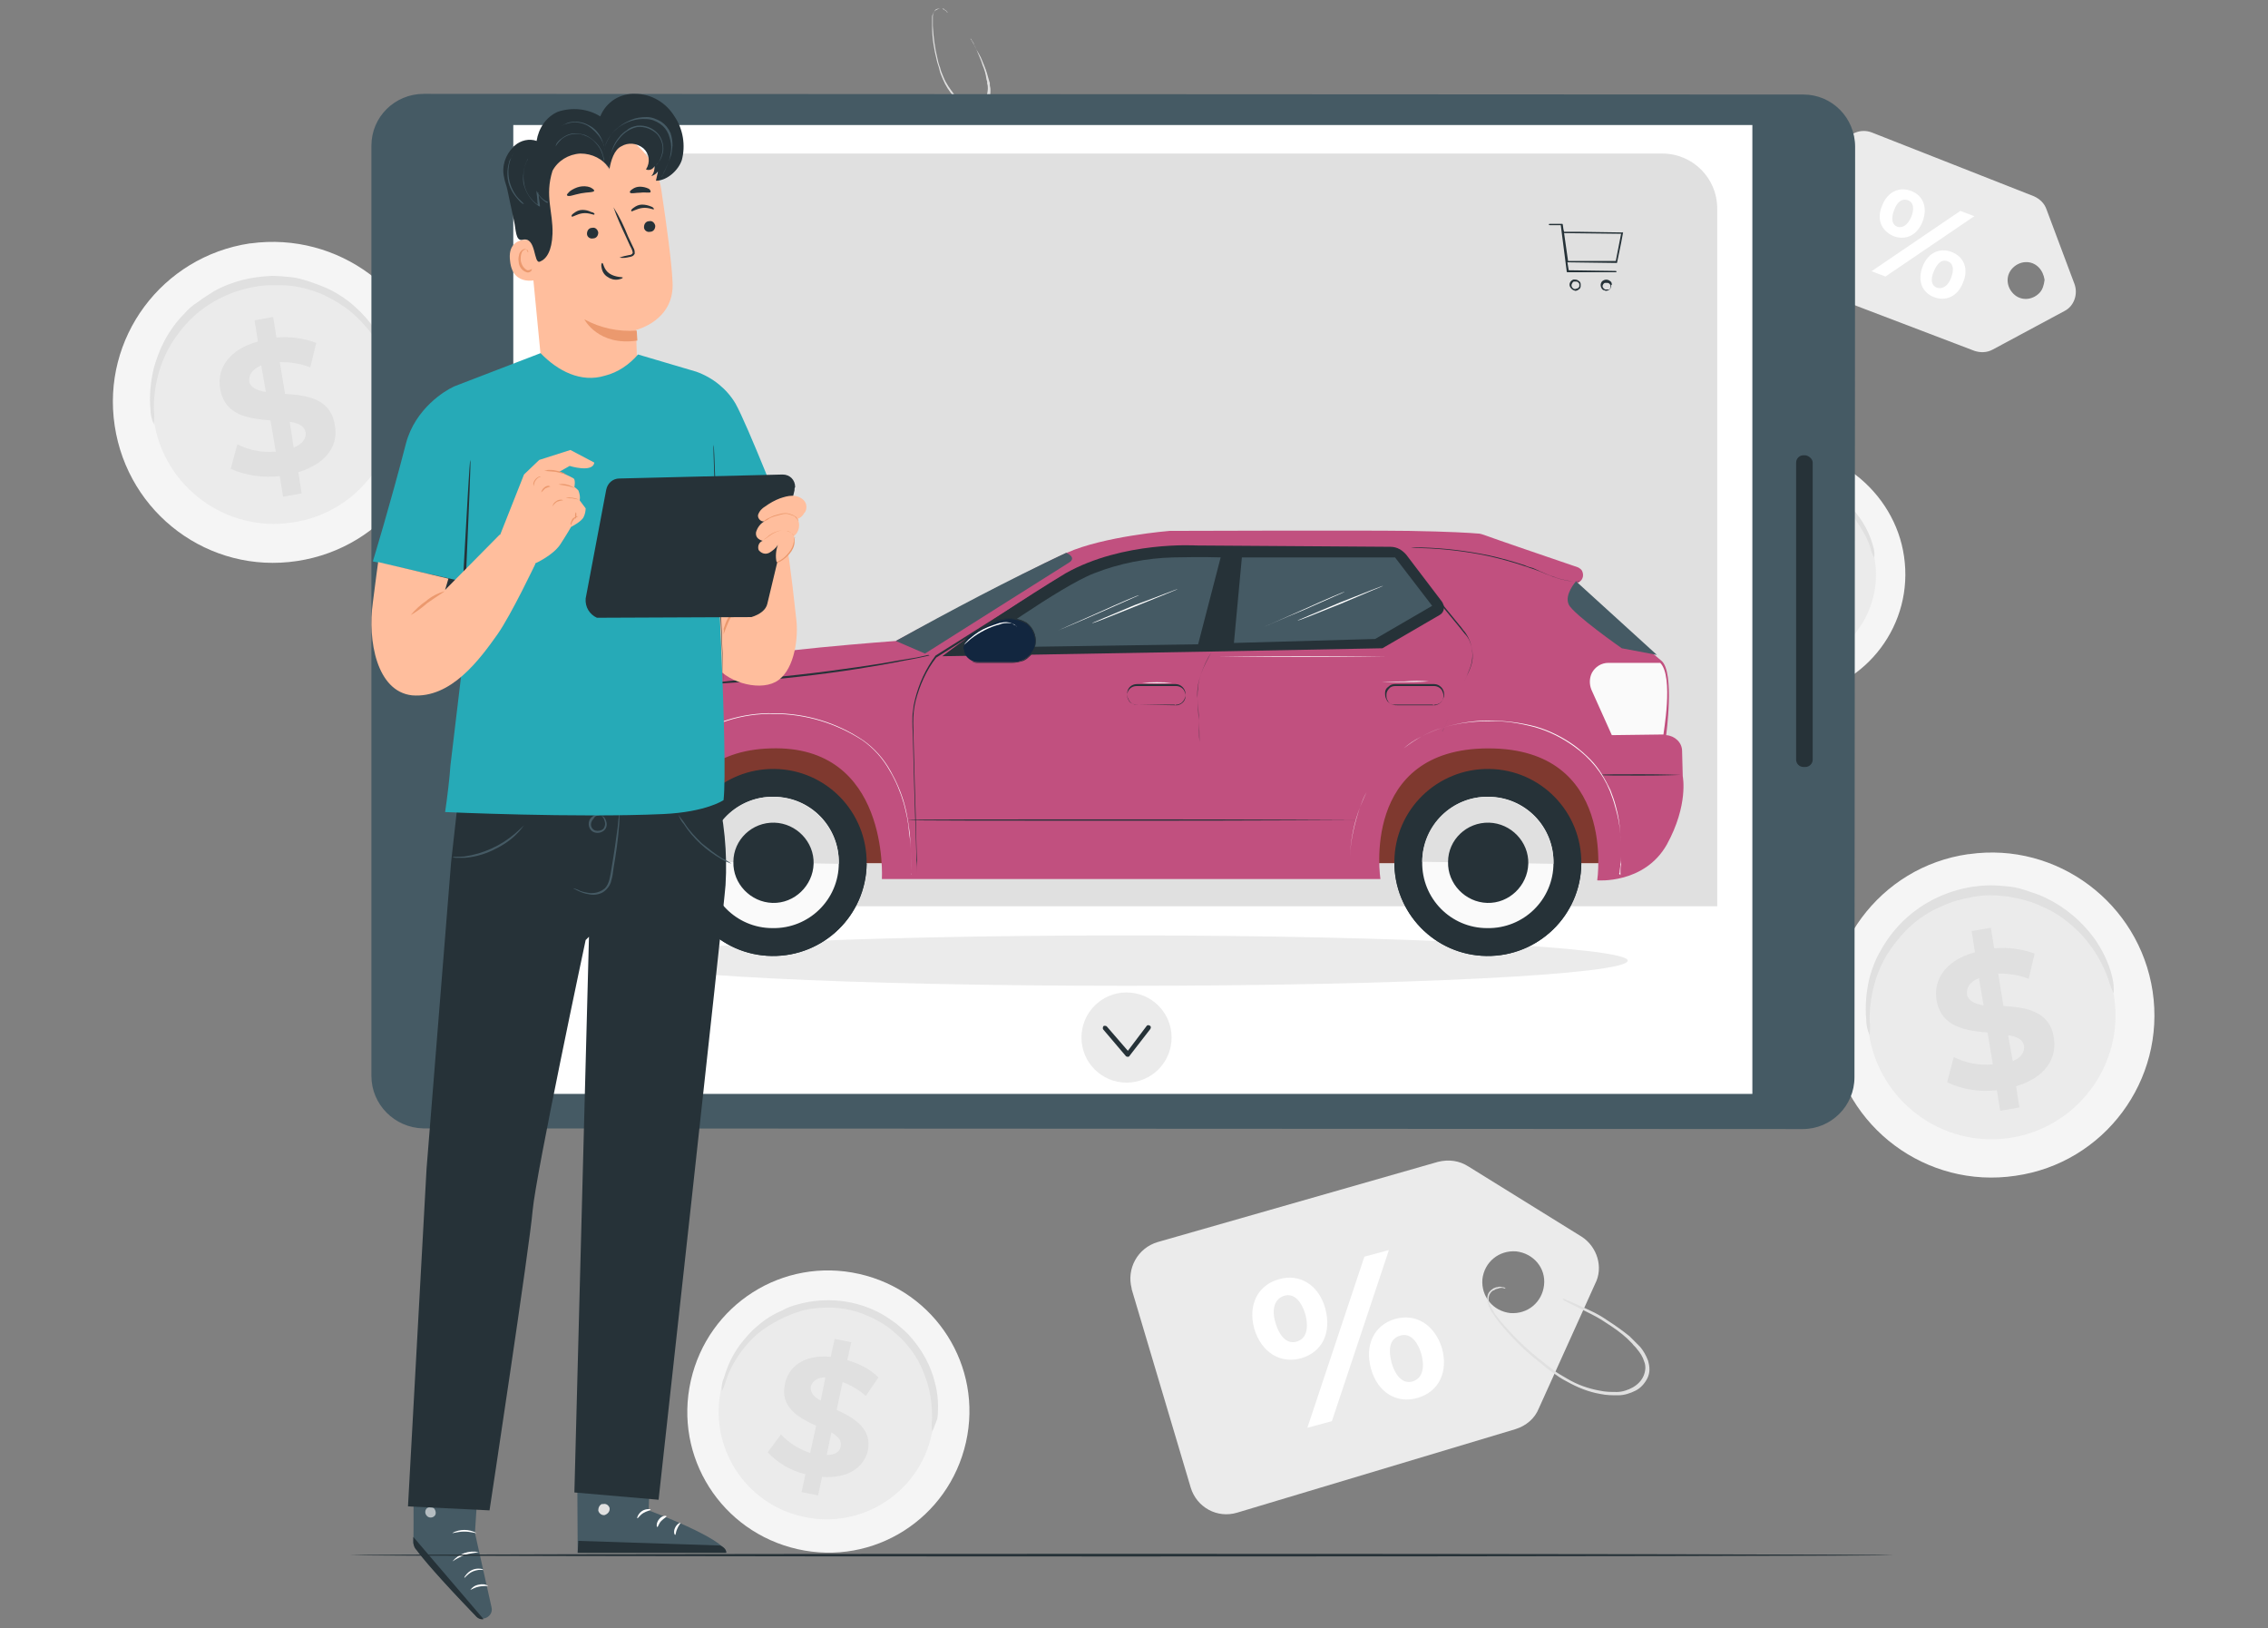 <?xml version="1.0" encoding="utf-8"?>
<!-- Generator: Adobe Illustrator 25.3.1, SVG Export Plug-In . SVG Version: 6.00 Build 0)  -->
<svg version="1.1" id="Layer_1" xmlns="http://www.w3.org/2000/svg" xmlns:xlink="http://www.w3.org/1999/xlink" x="0px" y="0px"
	 viewBox="0 0 342.1 245.5" style="enable-background:new 0 0 342.1 245.5;" xml:space="preserve">
<rect x="0" y="0" width="342.1" height="245.5" fill="#808080" stroke="none"/>
<style type="text/css">
	.st0{fill:#F5F5F5;}
	.st1{fill:#EBEBEB;}
	.st2{fill:#E0E0E0;}
	.st3{fill:#FFFFFF;}
	.st4{fill:#455A64;}
	.st5{fill:#263238;}
	.st6{fill:#FF725E;}
	.st7{opacity:0.5;}
	.st8{fill:#FAFAFA;}
	.st9{fill:#C1507F;}
	.st10{opacity:0.4;}
	.st11{fill:#12263F;}
	.st12{opacity:0.6;}
	.st13{fill:#FFBE9D;}
	.st14{fill:#EB996E;}
	.st15{fill:#26AAB7;}
</style>
<g id="Price-pana" transform="translate(3.254 -51.775)">
	<g id="freepik--background-complete--inject-2" transform="translate(-3.254 51.775)">
		<path id="Trazado_118898" class="st0" d="M65.2,57.1c2,13.2-7.1,25.5-20.4,27.5c-13.2,2-25.5-7.1-27.5-20.4
			c-2-13.2,7.1-25.5,20.4-27.5c0,0,0.1,0,0.1,0C51,34.9,63.3,44,65.2,57.1z"/>
		<path id="Trazado_118899" class="st1" d="M59.6,58C61,68,54.1,77.4,44,78.8C34,80.3,24.6,73.3,23.2,63.3
			c-1.5-10.1,5.5-19.4,15.5-20.9c4.8-0.7,9.7,0.5,13.6,3.4C56.3,48.8,58.9,53.1,59.6,58z"/>
		<path id="Trazado_118900" class="st2" d="M59.5,57.4c-0.3-0.7-0.6-1.4-0.8-2.1C58,53.4,57,51.6,55.8,50c-0.9-1.1-1.8-2.1-2.9-3
			c-1.2-1-2.6-1.8-4-2.5c-1.6-0.7-3.3-1.2-5-1.4C42.9,43,42,43,41.1,43c-1.9,0-3.8,0.4-5.6,1c-1.7,0.6-3.3,1.4-4.8,2.5
			c-0.7,0.5-1.4,1.1-2,1.7c-1.1,1.1-2.1,2.4-2.9,3.7c-0.7,1.2-1.3,2.5-1.7,3.8c-0.6,1.9-0.9,3.9-0.9,6c0.1,0.8,0.1,1.5,0,2.3
			c-0.3-0.7-0.5-1.5-0.5-2.2c-0.2-2.1,0-4.2,0.5-6.3c0.4-1.4,0.9-2.8,1.6-4.1c0.8-1.5,1.8-2.9,3-4.1c0.6-0.7,1.3-1.3,2.1-1.8
			c0.8-0.6,1.6-1.1,2.4-1.6c0.9-0.5,1.8-0.9,2.7-1.2c1.9-0.7,4-1,6-1.1c1,0,2,0.1,3,0.2c0.9,0.1,1.9,0.4,2.8,0.7
			c0.9,0.3,1.7,0.6,2.6,1c1.5,0.7,3,1.7,4.2,2.8c1.1,1,2.1,2.1,2.9,3.3c1.2,1.7,2.1,3.7,2.6,5.7C59.4,55.9,59.5,56.7,59.5,57.4z"/>
		<path id="Trazado_118901" class="st2" d="M45,71.2l0.5,3.2l-2.8,0.5l-0.5-3.1c-2.5,0.3-5.1-0.1-7.4-1.1l1-3.7
			c1.8,0.9,3.8,1.3,5.8,1.1l-0.8-4.7c-3.3-0.3-6.9-0.7-7.6-4.8c-0.5-3,1.3-5.9,5.7-7.1l-0.5-3.2l2.8-0.5l0.5,3.1
			c2-0.2,4.1,0.1,6,0.8l-0.9,3.7c-1.5-0.6-3-0.8-4.6-0.8l0.8,4.8c3.3,0.2,6.9,0.7,7.5,4.7C51.1,67.1,49.3,69.9,45,71.2z M40.1,59.1
			l-0.7-4c-1.4,0.6-1.9,1.5-1.8,2.4S38.8,58.9,40.1,59.1L40.1,59.1z M46.1,65.2c-0.2-1-1.1-1.4-2.4-1.6l0.6,3.9
			C45.7,66.9,46.2,66.1,46.1,65.2L46.1,65.2z"/>
		<path id="Trazado_118902" class="st0" d="M324.7,149.5c2,13.4-7.3,25.9-20.7,27.8c-13.4,2-25.9-7.3-27.8-20.7s7.3-25.9,20.7-27.8
			c0,0,0,0,0.1,0C310.3,126.9,322.7,136.2,324.7,149.5z"/>
		<path id="Trazado_118903" class="st1" d="M318.9,150.4c1.5,10.2-5.6,19.7-15.8,21.2c-10.2,1.5-19.7-5.6-21.2-15.8
			c-1.5-10.2,5.6-19.7,15.8-21.2c0,0,0,0,0,0C307.9,133.1,317.4,140.2,318.9,150.4z"/>
		<path id="Trazado_118904" class="st2" d="M318.8,149.8c-0.3-0.7-0.6-1.4-0.8-2.2c-1.2-3.3-3.2-6.2-5.9-8.4c-1.2-1-2.6-1.9-4.1-2.5
			c-0.8-0.4-1.6-0.7-2.4-0.9c-0.9-0.3-1.7-0.4-2.6-0.6c-0.9-0.1-1.9-0.2-2.8-0.2c-1,0-1.9,0.1-2.9,0.3c-0.9,0.2-1.9,0.4-2.8,0.7
			c-0.9,0.3-1.7,0.7-2.6,1.1c-0.8,0.4-1.6,0.9-2.3,1.4c-0.7,0.5-1.4,1.1-2,1.7c-1.1,1.1-2.1,2.4-3,3.8c-0.7,1.2-1.3,2.5-1.7,3.8
			c-0.6,2-0.9,4-0.9,6c0.1,0.8,0.1,1.5,0,2.3c-0.3-0.7-0.5-1.5-0.5-2.3c-0.2-2.1,0-4.3,0.5-6.4c0.4-1.4,0.9-2.8,1.7-4.1
			c3.3-6,9.6-9.7,16.5-9.8c1,0,2,0.1,3,0.2c1,0.1,1.9,0.4,2.8,0.7c0.9,0.3,1.8,0.6,2.6,1c2.9,1.4,5.4,3.5,7.3,6.1
			c1.2,1.7,2.2,3.7,2.7,5.8C318.8,148.2,318.9,149,318.8,149.8z"/>
		<path id="Trazado_118905" class="st2" d="M304.1,163.8l0.5,3.2l-2.9,0.5l-0.5-3.1c-2.6,0.3-5.2-0.1-7.5-1.2l1-3.8
			c1.8,0.9,3.9,1.3,5.9,1.1l-0.8-4.8c-3.3-0.3-7-0.8-7.7-4.9c-0.5-3,1.3-6,5.8-7.2l-0.5-3.2l2.9-0.5l0.5,3.1
			c2.1-0.2,4.2,0.1,6.1,0.8l-0.9,3.8c-1.5-0.6-3.1-0.8-4.6-0.8l0.8,4.9c3.3,0.2,7,0.7,7.6,4.8C310.3,159.6,308.5,162.5,304.1,163.8z
			 M299.2,151.6l-0.7-4.1c-1.5,0.6-1.9,1.5-1.8,2.5C296.9,150.9,297.9,151.4,299.2,151.6L299.2,151.6z M305.3,157.7
			c-0.2-1-1.1-1.4-2.4-1.6l0.7,3.9C304.9,159.5,305.4,158.6,305.3,157.7L305.3,157.7z"/>
		<path id="Trazado_118906" class="st0" d="M287.2,83.9c1.5,10.2-5.6,19.6-15.8,21.1c-10.2,1.5-19.6-5.6-21.1-15.8
			c-1.5-10.2,5.6-19.6,15.8-21.1c4.9-0.7,9.9,0.6,13.8,3.5C283.8,74.6,286.5,79,287.2,83.9z"/>
		<path id="Trazado_118907" class="st1" d="M282.8,84.5c1.2,7.8-4.2,15-12,16.2c-7.8,1.2-15-4.2-16.2-12c-1.2-7.8,4.2-15,12-16.2
			c0,0,0,0,0,0C274.4,71.4,281.6,76.8,282.8,84.5z"/>
		<path id="Trazado_118908" class="st2" d="M282.7,84.1c-0.3-0.5-0.5-1.1-0.6-1.6c-0.5-1.5-1.3-2.8-2.2-4.1
			c-0.7-0.8-1.4-1.6-2.2-2.3c-0.9-0.8-2-1.4-3.1-1.9c-1.9-0.8-3.9-1.2-6-1.2c-0.7,0-1.5,0.1-2.2,0.2c-0.7,0.1-1.4,0.3-2.1,0.6
			c-2,0.7-3.7,1.8-5.2,3.2c-0.9,0.9-1.6,1.8-2.3,2.9c-0.5,0.9-1,1.9-1.3,2.9c-0.5,1.5-0.7,3-0.7,4.6c0.1,0.6,0.1,1.2,0,1.7
			c-0.3-0.5-0.4-1.1-0.4-1.7c-0.2-1.6,0-3.3,0.4-4.8c0.3-1.1,0.7-2.2,1.3-3.1c0.6-1.1,1.4-2.2,2.3-3.1c0.5-0.5,1-1,1.6-1.4
			c0.6-0.5,1.2-0.9,1.9-1.2c0.7-0.4,1.4-0.7,2.1-0.9c0.7-0.3,1.5-0.5,2.3-0.6c0.8-0.1,1.6-0.2,2.4-0.2c2.2,0,4.4,0.5,6.4,1.4
			c2.2,1,4.1,2.7,5.5,4.7c0.9,1.3,1.6,2.8,2,4.4C282.7,82.9,282.8,83.5,282.7,84.1z"/>
		<path id="Trazado_118909" class="st2" d="M271.5,94.7l0.4,2.4l-2.2,0.3l-0.4-2.4c-2,0.2-3.9-0.1-5.7-0.9l0.8-2.9
			c1.4,0.7,2.9,1,4.5,0.9l-0.6-3.6c-2.5-0.2-5.4-0.6-5.9-3.7c-0.4-2.3,1-4.6,4.4-5.5l-0.4-2.4l2.2-0.3L269,79
			c1.6-0.1,3.2,0.1,4.6,0.7l-0.7,2.9c-1.1-0.4-2.3-0.6-3.5-0.6l0.6,3.7c2.5,0.2,5.3,0.6,5.8,3.6C276.2,91.5,274.9,93.8,271.5,94.7z
			 M267.8,85.4l-0.5-3.1c-1.1,0.4-1.5,1.1-1.4,1.9C266,84.9,266.8,85.3,267.8,85.4L267.8,85.4z M272.4,90.1
			c-0.1-0.8-0.8-1.1-1.8-1.3l0.5,3C272.1,91.4,272.5,90.8,272.4,90.1L272.4,90.1z"/>
		<path id="Trazado_118910" class="st0" d="M145.7,217.5c-2.6,11.5-13.9,18.7-25.4,16.1c-11.5-2.6-18.7-13.9-16.1-25.4
			c2.6-11.5,13.9-18.7,25.4-16.1c0,0,0,0,0,0C141.1,194.7,148.3,206,145.7,217.5L145.7,217.5z"/>
		<path id="Trazado_118911" class="st1" d="M140.5,216.4c-1.9,8.7-10.6,14.3-19.4,12.3c-8.7-1.9-14.3-10.6-12.3-19.4
			c1.9-8.7,10.6-14.3,19.4-12.3c0,0,0,0,0,0C137,199,142.5,207.7,140.5,216.4z"/>
		<path id="Trazado_118912" class="st2" d="M140.6,215.9c-0.1-0.7-0.1-1.3,0-2c0-1.8-0.2-3.6-0.7-5.3c-0.4-1.2-0.8-2.3-1.4-3.4
			c-0.7-1.2-1.5-2.3-2.5-3.3c-0.5-0.5-1.1-1-1.7-1.5c-0.6-0.5-1.3-0.9-2-1.3c-0.7-0.4-1.5-0.7-2.2-1c-2.3-0.9-4.9-1.1-7.3-0.8
			c-0.8,0.1-1.5,0.2-2.3,0.5c-0.7,0.2-1.4,0.5-2.1,0.8c-1.3,0.6-2.5,1.3-3.6,2.1c-1,0.8-1.8,1.6-2.6,2.6c-1.1,1.4-2,2.9-2.6,4.6
			c-0.2,0.6-0.4,1.3-0.7,1.9c-0.1-0.7,0-1.4,0.3-2c0.5-1.8,1.3-3.5,2.4-5c0.8-1,1.6-2,2.6-2.8c1.1-1,2.4-1.8,3.8-2.4
			c0.7-0.4,1.5-0.7,2.3-0.9c4.3-1.2,8.9-0.7,12.8,1.5c0.7,0.4,1.4,0.9,2.1,1.4c0.6,0.5,1.2,1,1.8,1.6c1,1.1,1.9,2.3,2.6,3.6
			c0.6,1.1,1.1,2.4,1.4,3.6c0.5,1.8,0.6,3.7,0.4,5.5C141.1,214.6,140.9,215.3,140.6,215.9z"/>
		<path id="Trazado_118913" class="st2" d="M124,222.7l-0.6,2.8l-2.5-0.5l0.6-2.7c-2.2-0.5-4.2-1.7-5.7-3.3l2-2.7
			c1.2,1.3,2.7,2.2,4.4,2.8l0.9-4.1c-2.6-1.2-5.5-2.8-4.7-6.3c0.5-2.6,2.9-4.5,6.9-4.1l0.6-2.7l2.5,0.5l-0.6,2.7
			c1.7,0.5,3.4,1.3,4.7,2.6l-1.9,2.8c-1-0.9-2.2-1.6-3.5-2.1l-0.9,4.2c2.6,1.2,5.4,2.8,4.7,6.2C130.3,221.2,128,223,124,222.7z
			 M123.8,211.2l0.7-3.5c-1.4,0-2,0.7-2.2,1.4C122.2,210,122.8,210.7,123.8,211.2L123.8,211.2z M126.8,218.1
			c0.2-0.9-0.4-1.5-1.4-2.1l-0.7,3.4C126,219.4,126.7,218.9,126.8,218.1L126.8,218.1z"/>
		<path id="Trazado_118914" class="st1" d="M238.6,186.5l-17.1-10.6c-1.4-0.9-3-1.1-4.6-0.7l-42.3,12.1c-3,0.9-4.7,4-3.9,7
			c0,0,0,0,0,0.1l8.9,29.9c0.9,3,4,4.7,7,3.8c0,0,0,0,0,0l42-12.6c1.6-0.5,2.9-1.6,3.5-3.1l8.5-18.8
			C241.9,191.1,240.9,188,238.6,186.5L238.6,186.5z M232.9,193.8c-0.3,2.6-2.5,4.4-5.1,4.2c-2.6-0.3-4.4-2.5-4.2-5.1
			c0.3-2.6,2.5-4.4,5.1-4.2C231.3,189,233.2,191.2,232.9,193.8C232.9,193.8,232.9,193.8,232.9,193.8z"/>
		<path id="Trazado_118915" class="st3" d="M189.2,200.4c-1-3.6,0.5-6.6,3.7-7.5c3.1-0.9,6,0.8,7,4.4c1,3.7-0.5,6.6-3.6,7.5
			S190.3,204,189.2,200.4z M196.9,198.2c-0.7-2.3-1.9-3.2-3.2-2.8s-2,1.8-1.3,4.1c0.7,2.3,1.9,3.2,3.2,2.8
			C196.9,201.9,197.5,200.6,196.9,198.2z M205.8,189.5l3.7-1l-8.6,25.8l-3.7,1L205.8,189.5z M206.8,206.4c-1-3.6,0.5-6.6,3.6-7.5
			c3.1-0.9,6,0.8,7.1,4.4c1,3.6-0.5,6.6-3.7,7.5C210.7,211.7,207.8,210,206.8,206.4L206.8,206.4z M214.4,204.2
			c-0.7-2.3-1.9-3.2-3.2-2.8c-1.4,0.4-1.9,1.7-1.3,4.1c0.7,2.3,1.9,3.2,3.2,2.8C214.4,207.9,215,206.5,214.4,204.2L214.4,204.2z"/>
		<path id="Trazado_118916" class="st2" d="M235.7,195.8c0.2,0,0.3,0.1,0.5,0.2c0.3,0.1,0.8,0.3,1.4,0.6c0.6,0.3,1.4,0.6,2.2,1
			c0.9,0.4,1.8,0.9,2.8,1.6c1.1,0.7,2.2,1.5,3.2,2.3l0.4,0.4l0.4,0.4c0.3,0.3,0.5,0.5,0.8,0.8c0.5,0.6,0.9,1.3,1.2,2.1
			c0.1,0.4,0.2,0.8,0.2,1.3c0,0.4-0.1,0.9-0.3,1.3c-0.4,0.8-1,1.5-1.8,1.9c-0.8,0.4-1.7,0.7-2.6,0.7c-0.9,0-1.8,0-2.7-0.2
			c-1.8-0.3-3.5-1-5.1-1.9c-0.8-0.4-1.5-0.9-2.2-1.4c-0.7-0.5-1.3-1-1.9-1.5c-2.2-1.7-4.2-3.7-6-5.9c-0.4-0.5-0.7-0.9-1-1.4
			c-0.2-0.2-0.3-0.4-0.4-0.7c-0.1-0.2-0.3-0.4-0.3-0.7c-0.2-0.4-0.2-0.9-0.1-1.4c0.1-0.4,0.4-0.7,0.7-0.9c0.1-0.1,0.3-0.2,0.4-0.2
			c0.1-0.1,0.3-0.1,0.4-0.1c0.2-0.1,0.4-0.1,0.7,0c0.1,0,0.3,0,0.4,0.1l0.1,0.1h-0.1c-0.1,0-0.3-0.1-0.4-0.1c-0.2,0-0.4,0-0.6,0.1
			c-0.1,0-0.3,0.1-0.4,0.1c-0.1,0.1-0.3,0.2-0.4,0.2c-0.3,0.2-0.5,0.5-0.6,0.8c-0.1,0.4-0.1,0.8,0.1,1.2c0.1,0.2,0.2,0.4,0.3,0.7
			c0.1,0.2,0.3,0.4,0.4,0.7c0.3,0.4,0.7,0.9,1,1.3c1.8,2.1,3.8,4.1,6,5.8c0.6,0.5,1.3,1,1.9,1.5c0.7,0.5,1.4,0.9,2.1,1.3
			c1.5,0.9,3.2,1.5,4.9,1.8c0.9,0.2,1.7,0.2,2.6,0.2c0.8,0,1.7-0.3,2.4-0.7c0.7-0.4,1.3-1,1.6-1.7c0.3-0.7,0.4-1.5,0.1-2.2
			c-0.2-0.7-0.6-1.3-1.1-1.9c-0.2-0.3-0.5-0.5-0.7-0.8l-0.4-0.4l-0.4-0.4c-1-0.9-2-1.6-3.1-2.3c-1-0.7-2-1.2-2.8-1.6
			s-1.6-0.8-2.2-1.1l-1.4-0.7C235.9,196.1,235.8,196,235.7,195.8z"/>
		<path id="Trazado_118917" class="st1" d="M312.9,42.8l-4.2-11.2c-0.3-0.9-1-1.6-1.9-2l-24.4-9.6c-1.7-0.7-3.7,0.1-4.4,1.9
			c0,0,0,0,0,0.1l-6.6,17.3c-0.7,1.7,0.2,3.7,2,4.3c0,0,0,0,0,0l24.4,9.3c0.9,0.3,1.9,0.3,2.8-0.2l10.8-5.8
			C312.8,46.2,313.5,44.4,312.9,42.8L312.9,42.8z M307.6,44.2c-1.1,1.1-2.8,1.2-3.9,0.1c-1.1-1.1-1.2-2.8-0.1-3.9s2.8-1.2,3.9-0.1
			c0.5,0.5,0.8,1.2,0.9,1.9C308.3,43,308.1,43.7,307.6,44.2z"/>
		<path id="Trazado_118918" class="st3" d="M283.9,31c0.8-2.1,2.6-2.9,4.4-2.2s2.5,2.5,1.7,4.6c-0.8,2.1-2.6,2.9-4.4,2.2
			C283.8,34.8,283,33.1,283.9,31z M288.3,32.7c0.5-1.3,0.3-2.2-0.5-2.5c-0.8-0.3-1.6,0.1-2.1,1.5c-0.5,1.3-0.3,2.2,0.5,2.5
			C287,34.4,287.7,34,288.3,32.7L288.3,32.7z M295.7,31.8l2.1,0.8l-13.4,9.1l-2.1-0.8L295.7,31.8z M290,40.2
			c0.8-2.1,2.6-2.9,4.4-2.2s2.6,2.5,1.7,4.6c-0.8,2.1-2.6,2.9-4.4,2.2S289.2,42.3,290,40.2L290,40.2z M294.3,41.9
			c0.5-1.3,0.3-2.2-0.5-2.5c-0.8-0.3-1.5,0.1-2.1,1.5s-0.3,2.2,0.5,2.5C293,43.6,293.8,43.2,294.3,41.9L294.3,41.9z"/>
		<path id="Trazado_118919" class="st2" d="M146.4,5.8c0.1,0.1,0.1,0.2,0.2,0.3c0.1,0.2,0.3,0.4,0.4,0.8c0.2,0.4,0.4,0.8,0.7,1.3
			s0.5,1.1,0.8,1.8c0.3,0.7,0.5,1.5,0.7,2.2l0.1,0.3c0,0.1,0,0.2,0,0.3c0,0.2,0.1,0.4,0.1,0.7c0,0.5,0,1-0.2,1.4
			c-0.1,0.2-0.2,0.5-0.4,0.7c-0.2,0.2-0.4,0.4-0.6,0.5c-0.5,0.2-1,0.3-1.6,0.2c-0.5-0.1-1-0.3-1.5-0.6c-0.4-0.3-0.8-0.7-1.2-1.1
			c-0.7-0.8-1.3-1.7-1.7-2.7c-0.2-0.5-0.4-0.9-0.5-1.4c-0.1-0.5-0.3-0.9-0.4-1.4c-0.4-1.6-0.7-3.3-0.7-5c0-0.4,0-0.7,0-1
			c0-0.2,0-0.3,0-0.5c0-0.2,0-0.3,0.1-0.4c0.1-0.3,0.2-0.5,0.5-0.7c0.2-0.1,0.4-0.2,0.7-0.2c0.1,0,0.2,0,0.3,0c0.1,0,0.2,0,0.2,0.1
			c0.1,0.1,0.2,0.1,0.3,0.2c0.1,0.1,0.1,0.1,0.2,0.2c0,0,0,0.1,0,0.1s0,0-0.1-0.1c0-0.1-0.1-0.1-0.2-0.2c-0.1-0.1-0.2-0.1-0.3-0.2
			c-0.1,0-0.1-0.1-0.2-0.1c-0.1,0-0.2,0-0.3,0c-0.2,0-0.4,0-0.6,0.1c-0.2,0.1-0.3,0.4-0.4,0.6c0,0.1-0.1,0.3-0.1,0.4
			c0,0.2,0,0.3,0,0.5v1c0.1,1.7,0.3,3.3,0.7,4.9c0.1,0.5,0.2,0.9,0.4,1.4c0.1,0.5,0.3,0.9,0.5,1.4c0.4,1,1,1.8,1.6,2.6
			c0.4,0.4,0.8,0.7,1.2,1c0.4,0.3,0.9,0.5,1.4,0.6c0.5,0.1,0.9,0,1.4-0.2c0.4-0.2,0.7-0.6,0.9-1c0.1-0.4,0.2-0.9,0.2-1.3
			c0-0.2,0-0.4-0.1-0.7c0-0.1,0-0.2,0-0.3l-0.1-0.3c-0.1-0.8-0.3-1.5-0.6-2.2c-0.2-0.7-0.5-1.3-0.7-1.8c-0.2-0.5-0.4-1-0.6-1.3
			L146.5,6C146.4,6,146.4,5.9,146.4,5.8L146.4,5.8z"/>
	</g>
	<g id="freepik--Device--inject-2" transform="translate(41.169 66.428)">
		<path id="Trazado_118920" class="st4" d="M11.6,147.6L11.6,7.3c0-4.3,3.5-7.8,7.9-7.8l208.1,0.1c4.3,0,7.8,3.5,7.8,7.9l-0.1,140.3
			c0,4.3-3.5,7.8-7.8,7.8c0,0,0,0,0,0l-208.1-0.1C15.1,155.4,11.6,151.9,11.6,147.6z"/>
		<rect id="Rectángulo_29573" x="33" y="4.2" class="st3" width="186.9" height="146.1"/>
		<path id="Trazado_118921" class="st5" d="M22.9,83.4c-3.3,0-6-2.7-6-6c0-3.3,2.7-6,6-6c3.3,0,6,2.7,6,6c0,1.6-0.6,3.1-1.8,4.2
			C26,82.8,24.4,83.4,22.9,83.4z"/>
		<path id="Rectángulo_29574" class="st5" d="M229,55.1l0,44.8c0,0.6-0.5,1.1-1.1,1.1l-0.3,0c-0.6,0-1.1-0.5-1.1-1.1l0-44.8
			c0-0.6,0.5-1.1,1.1-1.1l0.3,0C228.5,54.1,229,54.6,229,55.1z"/>
		<path id="Trazado_118922" class="st2" d="M47,8.5h159.3c4.6,0,8.3,3.7,8.3,8.3c0,0,0,0,0,0v105.2H38.7V16.7
			C38.7,12.2,42.5,8.5,47,8.5z"/>
		<path id="Trazado_118923" class="st1" d="M201.1,130.2c0,2.1-33.9,3.8-75.6,3.8s-75.6-1.7-75.6-3.8c0-2.1,33.9-3.8,75.6-3.8
			S201.1,128.2,201.1,130.2z"/>
		<path id="Trazado_118924" class="st5" d="M200.4,20.4C200.4,20.3,200.3,20.3,200.4,20.4l-6.5-0.1h-2.4l-0.1-0.4l-0.1-0.7
			c0-0.1-0.1-0.1-0.1-0.1h-1.8c-0.1,0-0.2,0-0.2,0.1c0,0.1,0.1,0.1,0.2,0.1l1.6,0l0.9,7c0,0.1,0.1,0.1,0.1,0.1h7.2
			c0.2,0,0.2,0,0.2-0.1s-0.1-0.1-0.2-0.1l-7-0.1l-0.2-1.2l7.4,0.1l0,0c0.1,0,0.1,0,0.1-0.1l0.6-2.9L200.4,20.4
			C200.4,20.4,200.4,20.4,200.4,20.4L200.4,20.4z M191.5,20.5l8.6,0.1l-0.8,4.1h-7.2L191.5,20.5z"/>
		<path id="Trazado_118925" class="st5" d="M194,28.2c0-0.2-0.1-0.4-0.3-0.5c-0.2-0.2-0.5-0.2-0.8-0.2c-0.5,0.2-0.7,0.7-0.5,1.1
			c0.1,0.2,0.3,0.4,0.5,0.5c0.1,0,0.2,0.1,0.3,0.1c0.2,0,0.4-0.1,0.5-0.2c0.2-0.1,0.3-0.3,0.3-0.5c0-0.1,0-0.1,0-0.2
			C194,28.3,194,28.2,194,28.2z M193,28.9c-0.3-0.1-0.5-0.5-0.3-0.8c0.1-0.2,0.2-0.3,0.3-0.3c0.1,0,0.1,0,0.2,0c0.1,0,0.3,0,0.4,0.1
			c0.1,0.1,0.2,0.2,0.2,0.3v0.2c0,0,0,0.1,0,0.1c0,0.1-0.1,0.2-0.2,0.3C193.3,28.9,193.1,29,193,28.9L193,28.9z"/>
		<path id="Trazado_118926" class="st5" d="M198.7,28.2c0-0.2-0.1-0.4-0.3-0.5c-0.4-0.3-0.9-0.2-1.2,0.1c-0.3,0.4-0.2,0.9,0.1,1.2
			c0.1,0.1,0.2,0.1,0.2,0.1c0.1,0,0.2,0.1,0.3,0.1c0.4,0,0.8-0.3,0.8-0.7c0-0.1,0-0.1,0-0.2C198.7,28.4,198.7,28.3,198.7,28.2z
			 M197.7,29c-0.2-0.1-0.4-0.3-0.4-0.5c0-0.2,0.2-0.5,0.4-0.5c0.1,0,0.1,0,0.2,0c0.1,0,0.3,0,0.4,0.1c0.1,0.1,0.2,0.2,0.2,0.3v0.2
			c0,0,0,0.1,0,0.1c0,0.1-0.1,0.2-0.2,0.3C198,29,197.8,29,197.7,29L197.7,29z"/>
		<path id="Trazado_118947" class="st2" d="M179.6,115.6c0,0.1-27.7,0.2-61.9,0.2s-61.9-0.1-61.9-0.2c0-0.1,27.7-0.2,61.9-0.2
			S179.6,115.5,179.6,115.6z"/>
		<rect id="Rectángulo_29576" x="52.6" y="94.1" class="st6" width="146.2" height="21.4"/>
		<g id="Grupo_55148" transform="translate(46.87 108.203)" class="st7">
			<rect id="Rectángulo_29577" x="5.7" y="-14.1" width="146.2" height="21.4"/>
		</g>
		<path id="Trazado_118948" class="st5" d="M58.1,115.2C58,123,64.2,129.4,72,129.5c7.8,0.1,14.2-6.1,14.3-13.9s-6.1-14.2-13.9-14.3
			c0,0,0,0,0,0C64.6,101.2,58.2,107.4,58.1,115.2L58.1,115.2z"/>
		<path id="Trazado_118949" class="st5" d="M58.1,115.2C58.1,115.2,58.1,115.2,58.1,115.2C58,123,64.2,129.4,72,129.5
			c7.8,0.1,14.2-6.1,14.3-13.9v0L58.1,115.2z"/>
		<path id="Trazado_118950" class="st8" d="M62.3,115.3c-0.1,5.5,4.3,10,9.8,10c5.5,0.1,10-4.3,10-9.8c0.1-5.5-4.3-10-9.8-10
			c0,0,0,0,0,0C66.9,105.4,62.4,109.8,62.3,115.3z"/>
		<path id="Trazado_118951" class="st2" d="M72.3,105.5c-5.5-0.1-10,4.3-10,9.8l19.8,0.3C82.2,110.1,77.8,105.6,72.3,105.5z"/>
		<path id="Trazado_118952" class="st5" d="M66.2,115.3c-0.1,3.3,2.6,6.1,5.9,6.2s6.1-2.6,6.2-5.9c0.1-3.3-2.6-6.1-5.9-6.2
			c0,0,0,0,0,0C69,109.3,66.2,112,66.2,115.3z"/>
		<path id="Trazado_118953" class="st5" d="M165.9,115.2c-0.1,7.8,6.1,14.2,13.9,14.3c7.8,0.1,14.2-6.1,14.3-13.9
			c0.1-7.8-6.1-14.2-13.9-14.3c0,0,0,0,0,0C172.4,101.2,166,107.4,165.9,115.2z"/>
		<path id="Trazado_118954" class="st5" d="M165.9,115.2C165.9,115.2,165.9,115.2,165.9,115.2c-0.1,7.8,6.1,14.2,13.9,14.3
			c7.8,0.1,14.2-6.1,14.3-13.9l0,0v0L165.9,115.2z"/>
		<path id="Trazado_118955" class="st8" d="M170.1,115.3c-0.1,5.5,4.3,10,9.8,10c5.5,0.1,10-4.3,10-9.8c0.1-5.5-4.3-10-9.8-10
			C174.7,105.4,170.2,109.8,170.1,115.3C170.1,115.3,170.1,115.3,170.1,115.3z"/>
		<path id="Trazado_118956" class="st2" d="M180.1,105.5c-5.5-0.1-10,4.3-10,9.8c0,0,0,0,0,0l19.8,0.3
			C190,110.1,185.6,105.6,180.1,105.5L180.1,105.5z"/>
		<path id="Trazado_118957" class="st5" d="M174,115.3c-0.1,3.3,2.6,6.1,5.9,6.2c3.3,0.1,6.1-2.6,6.2-5.9s-2.6-6.1-5.9-6.2
			c0,0,0,0,0,0C176.8,109.3,174,112,174,115.3z"/>
		<path id="Trazado_118958" class="st9" d="M90.7,82c0,0-20.8,1.5-28.4,3.3c-5.4,1.2-15.9,3.3-15.8,9.9l0.8,4.7
			c-2.4,1.2-3.9,3.6-3.9,6.3c0,4.5-0.9,11.5,8.1,11.8c1.5,0,4.3,0,4.3,0s-1.7-19.3,16-19.8c18-0.6,16.8,19.7,16.8,19.7h75.2
			c0,0-3.1-19.7,16.3-19.7s16.4,19.9,16.4,19.9s7.1,0.6,10.5-5.4c3.3-6,2.4-10.3,2.4-10.3l-0.1-3.8c0-1.3-1.1-2.3-2.4-2.4l0,0
			c0,0,1.3-9.5-0.7-11.2c-2-1.6-12.9-11.6-12.9-11.6l0.5-0.3c0.6-0.4,0.7-1.1,0.4-1.7c-0.1-0.2-0.4-0.4-0.6-0.5
			c-4.1-1.4-12.3-4.2-14.2-4.9c-0.3-0.1-0.6-0.2-0.9-0.2c-1.1-0.1-4.4-0.3-10.4-0.4c-7.3-0.1-36.1,0-36.1,0s-9.9,0.8-15.5,3.3
			C110.8,71.2,90.7,82,90.7,82z"/>
		<g id="Grupo_55149" transform="translate(38.81 121.325)" class="st10">
			<path id="Trazado_118959" d="M9.9-15.7c-0.8-0.2-1.7-0.1-2.5,0.3c-0.4,0.4-0.6,1-0.6,1.6c-0.1,0.8-0.1,1.6,0.1,2.3
				C7-10.7,7.5-10,8.1-9.6c0.7,0.4,1.6,0.3,2.2-0.3c0.4-0.6,0.6-1.3,0.5-2c0-1,0-1.9-0.1-2.9c0-0.2-0.1-0.4-0.3-0.6
				C10.3-15.5,10.1-15.7,9.9-15.7"/>
		</g>
		<path id="Trazado_118960" class="st8" d="M47.3,99.9c2.2,0,4.3-0.1,6.6-0.3c0.2,0,0.5-0.1,0.7-0.2c0.2-0.2,0.3-0.5,0.2-0.8
			c0-1.2-0.1-2.5-0.9-3.3c-0.6-0.4-1.3-0.7-2-0.7c-1.8-0.2-3.6,0-5.3,0.5L47.3,99.9z"/>
		<path id="Trazado_118961" class="st3" d="M93.1,117.2c0-0.1,0-0.1,0-0.2l0-0.6c0-0.5-0.1-1.2-0.1-2.1s-0.1-2.1-0.3-3.4
			c-0.1-1.5-0.4-2.9-0.8-4.4c-0.5-1.7-1.2-3.4-2.1-4.9c-1-1.8-2.4-3.4-4.1-4.6c-4-2.6-8.6-4-13.4-4c-4.8-0.1-9.4,1.4-13.3,4.2
			c-1.7,1.2-3.1,2.7-4.3,4.4c-1,1.5-1.9,3.1-2.5,4.7c-0.5,1.4-0.9,2.8-1.1,4.3c-0.1,1.1-0.2,2.2-0.1,3.4c0,0.7,0.1,1.4,0.3,2.1
			c0,0.2,0.1,0.4,0.1,0.5c0,0.1,0,0.1,0,0.2l0-0.2c0-0.2-0.1-0.4-0.1-0.5c-0.1-0.7-0.2-1.4-0.3-2.1c-0.1-1.1,0-2.3,0.1-3.4
			c0.2-1.5,0.5-2.9,1-4.3c0.6-1.7,1.5-3.3,2.5-4.8c1.2-1.7,2.7-3.2,4.3-4.4c3.9-2.8,8.6-4.3,13.4-4.2c4.8,0,9.5,1.4,13.5,4.1
			c1.7,1.2,3.1,2.8,4.1,4.6c0.9,1.6,1.6,3.2,2.1,5c0.4,1.4,0.6,2.9,0.8,4.4c0.1,1.3,0.2,2.4,0.2,3.4c0,0.9,0.1,1.6,0.1,2.1v0.6
			C93,117.1,93,117.1,93.1,117.2z"/>
		<path id="Trazado_118962" class="st5" d="M93.9,117.5c0-0.1,0-0.1,0-0.2v-0.5c0-0.4,0-1-0.1-1.8c0-1.6-0.1-3.9-0.2-6.9
			c-0.1-3-0.2-6.6-0.3-10.7c0-1-0.1-2.1-0.1-3.2c0-0.6,0-1.1,0.1-1.7l0.1-0.8l0.2-0.9c0.6-2.4,1.6-4.6,3.1-6.6l0,0l13-8.2l3.5-2.2
			c1.2-0.8,2.4-1.5,3.7-2.1c1.3-0.6,2.7-1.2,4-1.6c0.7-0.2,1.4-0.4,2.1-0.7c0.7-0.2,1.4-0.4,2.2-0.5c2.8-0.6,5.6-1,8.4-1.1
			c2.8-0.1,5.5-0.1,8.1,0h0.1V68c-1.2,5.6-2.4,10.8-3.5,15.7l0,0c-0.6,1.1-1.2,2.2-1.6,3.4c-0.4,1.1-0.6,2.3-0.5,3.5
			c0.1,1.2,0.1,2.3,0.2,3.4s0,2.2,0.1,3.2c0.1,4.1,0.1,7.7,0.1,10.7c0,3,0,5.3,0,6.9v2.3c0,0.1,0,0.1,0,0.2c0,0,0-0.1,0-0.2v-2.3
			c0-1.6,0-3.9,0-6.9c0-3,0-6.6-0.1-10.7c0-1,0-2.1-0.1-3.2c0-1.1-0.1-2.2-0.2-3.4c0-1.2,0.1-2.4,0.5-3.5c0.4-1.2,0.9-2.3,1.6-3.4
			l0,0c1.1-4.8,2.2-10.1,3.5-15.7l0.1,0.1c-2.7-0.1-5.4-0.1-8.1,0c-2.8,0.1-5.6,0.5-8.4,1.1c-0.7,0.1-1.4,0.3-2.2,0.5
			c-0.7,0.2-1.4,0.4-2.1,0.7c-1.4,0.5-2.7,1-4,1.6c-1.3,0.6-2.5,1.3-3.7,2.1l-3.6,2.2l-13,8.2l0,0c-1.5,1.9-2.5,4.2-3.1,6.5
			c-0.6,2.3-0.3,4.5-0.3,6.6c0.1,4.1,0.2,7.7,0.3,10.7c0.1,3,0.1,5.3,0.2,6.9c0,0.8,0,1.4,0,1.8L93.9,117.5L93.9,117.5z"/>
		<path id="Trazado_118963" class="st5" d="M141.7,68.4h0.5l1.4,0l5.2-0.1l17.5-0.3h0l2.4,3l7,8.6c0.3,0.3,0.5,0.7,0.8,1
			c1.2,1.6,1.5,3.7,0.8,5.5c-0.3,0.7-0.5,1.3-0.8,1.9l-2.4,5.6l-0.7,1.5c-0.1,0.2-0.1,0.3-0.2,0.4c0,0,0,0.1-0.1,0.1l0.1-0.1
			l0.2-0.4c0.2-0.4,0.4-0.9,0.7-1.5l2.4-5.6c0.5-1.2,1.3-2.4,1.2-3.9c0-0.8-0.2-1.5-0.5-2.2c-0.2-0.4-0.4-0.7-0.7-1l-0.8-1l-7-8.5
			l-2.4-3h0.1l-17.5,0.3l-5.2,0.1L141.7,68.4L141.7,68.4z"/>
		<path id="Trazado_118964" class="st5" d="M132.9,91.7h0.2c0.2,0,0.4-0.1,0.6-0.2c0.3-0.2,0.5-0.4,0.6-0.7c0.1-0.2,0.1-0.4,0.1-0.6
			c0-0.2-0.1-0.5-0.2-0.7c-0.2-0.4-0.7-0.7-1.2-0.7H127c-0.7,0-1.3,0.5-1.4,1.2c0,0.3,0,0.6,0.2,0.9c0.1,0.3,0.4,0.5,0.7,0.6
			c0.3,0.1,0.6,0.1,0.9,0.1L132.9,91.7c-0.1-0.1-0.2-0.1-0.2-0.1h-5.7c-0.2,0-0.3,0-0.5-0.1c-0.3-0.1-0.6-0.4-0.7-0.7
			c-0.2-0.3-0.2-0.7-0.2-1c0.1-0.8,0.7-1.3,1.5-1.3h5.8c0.8,0,1.5,0.7,1.5,1.5c0,0.2,0,0.4-0.1,0.6c-0.1,0.3-0.3,0.6-0.6,0.8
			c-0.2,0.1-0.4,0.2-0.6,0.2C133,91.6,132.9,91.6,132.9,91.7z"/>
		<path id="Trazado_118965" class="st5" d="M171.8,91.7h0.2c0.2,0,0.4-0.1,0.6-0.2c0.3-0.2,0.5-0.4,0.6-0.7c0.1-0.2,0.1-0.4,0.1-0.6
			c0-0.2-0.1-0.5-0.2-0.7c-0.2-0.4-0.7-0.7-1.2-0.7H166c-0.3,0-0.7,0.1-0.9,0.4c-0.2,0.2-0.4,0.5-0.4,0.9c0,0.3,0,0.6,0.2,0.9
			c0.1,0.3,0.4,0.5,0.7,0.6c0.3,0.1,0.6,0.1,0.9,0.1L171.8,91.7c-0.1-0.1-0.1-0.1-0.2-0.1h-5.7c-0.2,0-0.3,0-0.5-0.1
			c-0.3-0.1-0.6-0.4-0.7-0.7c-0.2-0.3-0.2-0.7-0.2-1c0-0.4,0.2-0.7,0.5-0.9c0.3-0.3,0.6-0.4,1-0.4h5.9c0.8,0,1.5,0.7,1.5,1.5
			c0,0.2,0,0.4-0.1,0.6c-0.1,0.3-0.3,0.6-0.6,0.8c-0.2,0.1-0.4,0.2-0.6,0.2C172,91.6,171.9,91.6,171.8,91.7L171.8,91.7z"/>
		<path id="Trazado_118966" class="st8" d="M206,85.3h-7.8c-1.1,0-2,0.6-2.5,1.5l0,0c-0.4,0.8-0.4,1.7-0.1,2.5l3.1,6.9l7.8-0.1
			C206.4,96.2,208.1,87.4,206,85.3z"/>
		<path id="Trazado_118967" class="st5" d="M97.7,84.3l40.2-0.7l26.2-0.5l8.6-5c0.6-0.3,0.9-1.1,0.5-1.8c0-0.1-0.1-0.1-0.1-0.2
			l-5.4-7.1c-0.6-0.7-1.4-1.2-2.4-1.2l-29.3-0.2c0,0-11-0.7-19.7,4.2C109.9,75.7,103.7,79.8,97.7,84.3L97.7,84.3z"/>
		<path id="Trazado_118968" class="st4" d="M116.4,68.7c0,0,1.7,0.7,0.4,1.5c-1.3,0.8-21.7,13.7-21.7,13.7L90.7,82
			C99,77.4,107.5,72.9,116.4,68.7z"/>
		<path id="Trazado_118969" class="st5" d="M95.8,84.2h-0.1l-0.4,0.1l-1.4,0.3c-1.2,0.2-3,0.6-5.3,1c-4.5,0.8-10.7,1.7-17.6,2.3
			c-1.7,0.2-3.4,0.3-5,0.4c-1.6,0.1-3.2,0.2-4.7,0.3c-2.6,0.2-5.3,0.6-7.8,1.3c-1.7,0.5-3.4,1.2-4.9,2.1c-0.6,0.3-1,0.6-1.2,0.8
			L47,92.9l-0.1,0.1l0.1-0.1l0.3-0.2c0.4-0.3,0.8-0.5,1.2-0.8c1.6-0.9,3.2-1.6,4.9-2.1c2.6-0.7,5.2-1.2,7.8-1.4
			c1.5-0.1,3.1-0.2,4.7-0.4c1.6-0.1,3.3-0.2,5-0.4c6.9-0.6,13.1-1.5,17.6-2.2c2.2-0.4,4-0.7,5.3-0.9l1.4-0.3l0.4-0.1L95.8,84.2z"/>
		<path id="Trazado_118970" class="st5" d="M209.1,102.2c0,0-2.7,0.1-6,0.1c-3.3,0-6,0-6-0.1s2.7-0.1,6-0.1
			C206.4,102.1,209.1,102.2,209.1,102.2z"/>
		<path id="Trazado_118971" class="st5" d="M160.1,109c0,0-15.1,0.1-33.8,0.1s-33.8,0-33.8-0.1s15.1-0.1,33.8-0.1
			S160.1,109,160.1,109z"/>
		<path id="Trazado_118972" class="st5" d="M54.1,102.4c0,0-2.1,0.1-4.8,0.1c-2.6,0-4.8,0-4.8-0.1c0,0,2.1-0.1,4.8-0.1
			S54.1,102.4,54.1,102.4z"/>
		<path id="Trazado_118973" class="st4" d="M193.3,73c0,0-1.8,2-1.1,3.5c0.7,1.5,8,6.6,8,6.6l5.3,1L193.3,73z"/>
		<path id="Trazado_118974" class="st4" d="M142.9,69.4l-1.2,12.9l21.3-0.6l8.6-5l-5.6-7.3L142.9,69.4z"/>
		<path id="Trazado_118975" class="st4" d="M102.7,83c0,0,12.9-9.3,17.9-11.2c3.8-1.5,7.9-2.3,12-2.4c4.4-0.1,7.1,0,7.1,0l-3.4,13.1
			L102.7,83z"/>
		<path id="Trazado_118976" class="st11" d="M100.9,83L100.9,83c0-0.8,0.4-1.6,1.1-2l3-1.7c0.8-0.5,1.8-0.7,2.8-0.7l0,0
			c0.6,0,1.2,0.1,1.8,0.3c1.3,0.4,2.1,1.6,2.2,2.9l0,0c0.1,1.8-1.4,3.3-3.2,3.4c0,0-0.1,0-0.1,0h-5.3
			C101.9,85.2,100.9,84.2,100.9,83L100.9,83z"/>
		<path id="Trazado_118977" class="st5" d="M100.9,83c0,0.1,0,0.2,0,0.3c0,0.3,0.1,0.5,0.3,0.8c0.2,0.4,0.5,0.7,0.9,0.9
			c0.2,0.1,0.5,0.2,0.8,0.2h5.4c0.4,0,0.9-0.1,1.3-0.2c0.4-0.2,0.8-0.4,1.1-0.7c0.3-0.3,0.6-0.7,0.8-1.1c0.2-0.4,0.2-0.9,0.2-1.4
			c-0.1-0.9-0.5-1.8-1.3-2.4c-0.4-0.2-0.8-0.4-1.2-0.5c-0.4-0.1-0.9-0.2-1.3-0.2c-0.8,0-1.6,0.2-2.3,0.5c-0.3,0.2-0.7,0.3-1,0.5
			l-0.9,0.5l-1.5,0.8c-0.4,0.2-0.7,0.5-0.9,0.9c-0.1,0.2-0.2,0.5-0.3,0.8C100.9,82.8,100.9,82.9,100.9,83c0-0.1,0-0.2,0-0.3
			c0-0.3,0.1-0.5,0.2-0.8c0.2-0.4,0.5-0.7,0.9-0.9l1.5-0.9l0.9-0.5c0.3-0.2,0.6-0.4,1-0.5c0.7-0.3,1.5-0.5,2.4-0.5
			c0.4,0,0.9,0,1.3,0.1c0.5,0.1,0.9,0.3,1.3,0.5c0.8,0.6,1.3,1.5,1.4,2.5c0,0.5,0,1-0.2,1.5c-0.2,0.4-0.4,0.9-0.8,1.2
			c-0.3,0.3-0.7,0.6-1.2,0.7c-0.4,0.1-0.9,0.2-1.3,0.2h-4.5c-0.3,0-0.6,0-0.9,0c-0.3,0-0.5-0.1-0.8-0.3c-0.4-0.2-0.7-0.5-0.9-0.9
			c-0.1-0.2-0.2-0.5-0.2-0.8C100.8,83.2,100.9,83.1,100.9,83L100.9,83z"/>
		<path id="Trazado_118978" class="st3" d="M200,117.3v-0.7c0-0.2,0-0.5,0.1-0.9c0-0.3,0-0.7,0-1.2c0-0.4,0-0.9,0-1.5
			c0-0.6,0-1.2-0.1-1.8c-0.1-1.4-0.4-2.9-0.8-4.2c-0.2-0.8-0.5-1.6-0.8-2.4c-1.1-2.7-3-5-5.4-6.7c-1.8-1.3-3.8-2.3-5.9-2.9
			c-2.3-0.6-4.6-1-7-0.9c-2.4,0-4.7,0.3-7,1c-1.1,0.3-2.1,0.8-3.1,1.3c-1,0.5-1.9,1.1-2.7,1.8c-1.6,1.2-3,2.7-4.2,4.3
			c-0.5,0.7-1,1.5-1.4,2.3c-0.4,0.8-0.7,1.6-1,2.3c-0.8,2.4-1.4,4.9-1.5,7.4c0,0.7,0,1.4,0,2.1v0.5c0-0.2,0-0.4,0-0.5
			c0-0.5,0-1.2,0-2.1c0.1-2.5,0.6-5,1.5-7.4c0.3-0.8,0.6-1.6,1-2.3c0.4-0.8,0.9-1.6,1.4-2.3c1.2-1.6,2.6-3.1,4.2-4.3
			c0.9-0.7,1.8-1.3,2.7-1.8c1-0.5,2.1-1,3.1-1.3c2.3-0.7,4.7-1.1,7-1.1c2.4,0,4.8,0.3,7.1,0.9c2.1,0.6,4.1,1.6,5.9,2.9
			c0.8,0.6,1.6,1.3,2.3,2c0.7,0.7,1.3,1.5,1.8,2.3c0.5,0.8,0.9,1.6,1.3,2.4c0.3,0.8,0.6,1.6,0.8,2.4c0.4,1.4,0.6,2.8,0.7,4.3
			c0.1,0.7,0.1,1.2,0.1,1.8c0,0.5,0,1,0,1.5c0,0.4,0,0.8-0.1,1.2c0,0.3-0.1,0.7-0.1,0.9s0,0.4-0.1,0.5L200,117.3z"/>
		<path id="Trazado_118979" class="st3" d="M135.8,84.3h-0.9l-2.5,0c-2.1,0-5.1,0.1-8.3,0.2c-3.3,0.1-6.2,0.2-8.3,0.2h-2.5l2.5,0
			c2.1,0,5.1-0.1,8.3-0.2s6.2-0.2,8.3-0.2L135.8,84.3L135.8,84.3z"/>
		<path id="Trazado_118980" class="st3" d="M132.4,88.3c-1.5,0.1-3.1,0.1-4.6,0C129.3,88.2,130.8,88.2,132.4,88.3z"/>
		<path id="Trazado_118981" class="st3" d="M133.2,74.2c0,0-2.9,1.2-6.4,2.6s-6.4,2.6-6.5,2.5c0,0,2.8-1.2,6.4-2.7
			C130.3,75.3,133.2,74.1,133.2,74.2z"/>
		<path id="Trazado_118982" class="st3" d="M127.4,75.1c0,0-2.7,1.2-6.1,2.7s-6.1,2.6-6.1,2.6c0,0,2.7-1.2,6.1-2.7
			C124.6,76.2,127.4,75,127.4,75.1z"/>
		<path id="Trazado_118983" class="st3" d="M164.2,73.7c0,0-2.9,1.2-6.4,2.7c-3.5,1.4-6.4,2.6-6.5,2.5c0,0,2.8-1.2,6.4-2.7
			C161.3,74.8,164.2,73.6,164.2,73.7z"/>
		<path id="Trazado_118984" class="st3" d="M158.4,74.6c0,0-2.7,1.2-6.1,2.7c-3.4,1.4-6.1,2.6-6.1,2.6c0,0,2.7-1.2,6.1-2.7
			C155.6,75.7,158.4,74.5,158.4,74.6z"/>
		<path id="Trazado_118985" class="st3" d="M164.8,84.3c0,0-5.7,0.1-12.7,0.1s-12.7,0-12.7,0c0,0,5.7-0.1,12.7-0.1
			C159.1,84.3,164.8,84.3,164.8,84.3z"/>
		<path id="Trazado_118986" class="st3" d="M171.1,88.1c0,0-1.6,0.1-3.6,0.1c-2,0-3.6,0-3.6,0s1.6-0.1,3.6-0.1
			C168.7,88,169.9,88,171.1,88.1z"/>
		<path id="Trazado_118987" class="st3" d="M62,86.1h-0.2l-0.4,0.1c-0.2,0-0.5,0-0.7,0.1c-0.3,0-0.6,0.1-0.9,0.2
			c-0.7,0.1-1.5,0.3-2.4,0.5c-1,0.3-1.9,0.6-2.8,0.9c-0.9,0.4-1.8,0.8-2.7,1.2c-0.8,0.4-1.5,0.9-2.1,1.2c-0.3,0.2-0.6,0.4-0.8,0.5
			c-0.2,0.2-0.4,0.3-0.6,0.4l-0.4,0.3l-0.1,0.1c0,0,0.1-0.1,0.1-0.1l0.3-0.3c0.2-0.1,0.3-0.3,0.6-0.4c0.2-0.2,0.5-0.3,0.8-0.5
			c0.6-0.4,1.3-0.8,2.1-1.3c0.9-0.5,1.8-0.9,2.7-1.3c0.9-0.4,1.9-0.7,2.9-0.9c0.9-0.2,1.7-0.4,2.4-0.5c0.3-0.1,0.7-0.1,0.9-0.1
			c0.3,0,0.5-0.1,0.7-0.1h0.5C61.9,86.1,61.9,86.1,62,86.1z"/>
		<path id="Trazado_118988" class="st3" d="M109,79.9c-0.1-0.1-0.2-0.2-0.3-0.3c-0.3-0.2-0.6-0.3-0.9-0.3c-0.5,0-1,0-1.4,0.2
			c-1.6,0.4-3.1,1.2-4.4,2.2c-0.6,0.5-1,0.9-1,0.9c0.1-0.1,0.1-0.2,0.2-0.3c0.2-0.2,0.4-0.5,0.7-0.7c0.8-0.7,1.7-1.3,2.7-1.7
			c0.5-0.2,1.1-0.4,1.7-0.6c0.5-0.1,1-0.2,1.4-0.1c0.3,0,0.6,0.2,0.9,0.4C108.9,79.7,108.9,79.8,109,79.9
			C109,79.9,109,79.9,109,79.9z"/>
		<path id="Trazado_118989" class="st5" d="M193.9,72.9c-0.4,0.1-0.7,0.1-1.1,0.1c-0.4,0-0.9-0.1-1.3-0.2c-0.6-0.1-1.1-0.3-1.7-0.5
			c-0.6-0.2-1.3-0.5-2-0.8l-1.1-0.4c-0.4-0.1-0.8-0.3-1.2-0.4c-1.8-0.6-3.6-1.1-5.4-1.5c-3.3-0.7-6.7-1.1-10-1.2
			c-0.7,0-1.2,0-1.7-0.1h-2.2l0.8,0h3.1c3.4,0.1,6.7,0.5,10.1,1.2c1.8,0.4,3.6,0.9,5.4,1.5c0.4,0.2,0.8,0.3,1.2,0.4l1.1,0.5
			c0.7,0.3,1.3,0.6,2,0.8c0.5,0.2,1.1,0.4,1.7,0.5c0.4,0.1,0.9,0.2,1.3,0.2c0.3,0,0.6,0,0.8,0L193.9,72.9L193.9,72.9z"/>
		<circle id="Elipse_4124" class="st1" cx="125.5" cy="141.8" r="6.8"/>
		<path id="Trazado_118990" class="st5" d="M125.7,144.7c-0.1,0-0.2,0-0.3-0.1l-3.4-4c-0.1-0.1-0.1-0.3,0-0.5c0.1-0.1,0.3-0.1,0.5,0
			c0,0,0,0,0,0l3.2,3.7l2.8-3.7c0.1-0.2,0.3-0.2,0.5-0.1c0.2,0.1,0.2,0.3,0.1,0.5c0,0,0,0,0,0l-3.1,4
			C125.9,144.7,125.8,144.7,125.7,144.7L125.7,144.7z"/>
	</g>
	<g id="freepik--Character--inject-2" transform="translate(41.185 66.428)">
		<path id="Trazado_118991" class="st4" d="M53.8,201.6l-0.4,11.5c0,0,11.6,4.3,11.7,6.4H42.7l-0.1-18L53.8,201.6z"/>
		<path id="Trazado_118992" class="st2" d="M46.5,212.1c-0.5,0.1-0.7,0.6-0.7,1c0.1,0.5,0.6,0.8,1,0.7c0.5-0.2,0.8-0.6,0.7-1.1
			c-0.2-0.5-0.7-0.7-1.1-0.5"/>
		<path id="Trazado_118993" class="st5" d="M42.7,219.5l0.1-1.8l21.4,0.7c0,0,1,0.4,0.9,1.1L42.7,219.5z"/>
		<path id="Trazado_118994" class="st3" d="M53.7,213c0,0.1-0.6,0.2-1.1,0.5c-0.5,0.3-0.8,0.8-0.9,0.8c-0.1,0,0.1-0.7,0.7-1.1
			S53.8,212.9,53.7,213z"/>
		<path id="Trazado_118995" class="st3" d="M56.1,214c0,0.1-0.4,0.3-0.8,0.7s-0.5,1-0.6,0.9c-0.1,0-0.2-0.6,0.3-1.2
			S56.1,213.9,56.1,214z"/>
		<path id="Trazado_118996" class="st3" d="M57.4,216.8c-0.1,0-0.3-0.5,0-1.1c0.3-0.6,0.8-0.8,0.8-0.7c0,0.1-0.3,0.4-0.5,0.9
			C57.5,216.3,57.5,216.8,57.4,216.8z"/>
		<path id="Trazado_118997" class="st3" d="M53.5,210.3c0,0.1-0.5-0.1-1.2,0s-1.1,0.2-1.2,0.1s0.4-0.5,1.1-0.5
			C53.1,209.9,53.6,210.3,53.5,210.3z"/>
		<path id="Trazado_118998" class="st4" d="M28.1,202.6l-0.9,13.9l2.5,11.2c0.2,0.8-0.3,1.5-1.1,1.7c0,0-0.1,0-0.1,0l0,0
			c-0.5,0.1-0.9-0.1-1.2-0.4c-2-2.1-9.5-10-9.4-11c0.1-1.2,0-14.7,0-14.7L28.1,202.6z"/>
		<path id="Trazado_118999" class="st5" d="M28.5,229.5l-10.6-12.4v0.6c0,0.5,0.1,1,0.5,1.4c0.8,1.1,3.2,4,8.9,9.9
			C27.6,229.4,28.1,229.6,28.5,229.5L28.5,229.5z"/>
		<g id="Grupo_55150" transform="translate(9.282 243.75)" class="st12">
			<path id="Trazado_119000" class="st3" d="M11.7-31c0.3,0.3,0.4,0.8,0.2,1.1c-0.3,0.4-0.8,0.4-1.1,0.2c-0.4-0.3-0.5-0.8-0.2-1.2
				C10.9-31.2,11.4-31.2,11.7-31"/>
		</g>
		<path id="Trazado_119001" class="st3" d="M25.6,223.3c0.4-0.4,0.8-0.8,1.3-1c0.5-0.2,1.1-0.3,1.6-0.2c0,0-0.2-0.2-0.5-0.2
			c-0.9-0.1-1.7,0.3-2.2,1C25.6,223.1,25.6,223.3,25.6,223.3z"/>
		<path id="Trazado_119002" class="st3" d="M26.5,225.1c0.4-0.2,0.8-0.4,1.3-0.5c0.5-0.1,0.9-0.1,1.4-0.1c-0.4-0.3-1-0.3-1.4-0.2
			C27.2,224.4,26.8,224.7,26.5,225.1z"/>
		<path id="Trazado_119003" class="st3" d="M23.8,220.8c0.6-0.4,1.2-0.7,1.9-1c0.7-0.2,1.4-0.3,2.1-0.4
			C26.3,219.1,24.8,219.6,23.8,220.8L23.8,220.8z"/>
		<path id="Trazado_119004" class="st3" d="M23.8,216.5c0,0.1,0.8-0.2,1.8-0.2s1.8,0.3,1.8,0.2C26.3,215.9,24.9,215.9,23.8,216.5
			L23.8,216.5z"/>
		<path id="Trazado_119005" class="st3" d="M23.9,212.4c0.6-0.2,1.3-0.3,1.9-0.3c0.6,0.1,1.3,0.3,1.8,0.5c-0.1-0.2-0.3-0.3-0.4-0.4
			c-0.8-0.5-1.9-0.6-2.8-0.2C24.1,212.3,23.9,212.4,23.9,212.4z"/>
		<path id="Trazado_119006" class="st3" d="M25.8,211.4c0.1-0.2,0.1-0.3,0-0.5c0-0.5-0.1-1-0.4-1.4c-0.1-0.3-0.4-0.6-0.7-0.8
			c-0.2-0.1-0.5-0.1-0.7,0.1c-0.2,0.2-0.3,0.4-0.3,0.7c0,1,0.7,1.8,1.7,1.9c0.9,0.1,1.9-0.3,2.4-1.1c0.1-0.2,0.1-0.4,0.1-0.7
			c-0.1-0.2-0.3-0.4-0.6-0.3c-0.3,0.1-0.7,0.2-0.9,0.4c-0.4,0.3-0.7,0.6-1,1c-0.1,0.1-0.2,0.3-0.2,0.5c0.4-0.5,0.8-0.9,1.4-1.3
			c0.2-0.2,0.5-0.3,0.8-0.4c0.1,0,0.3,0.1,0.3,0.2c0,0.1,0,0.3-0.1,0.4c-0.4,0.7-1.2,1.1-2,1c-0.8-0.1-1.4-0.8-1.5-1.6
			c0-0.2,0.1-0.3,0.2-0.4c0.1-0.1,0.2-0.1,0.4-0.1c0.3,0.2,0.5,0.4,0.6,0.7C25.6,210.2,25.7,210.8,25.8,211.4z"/>
		<path id="Trazado_119007" class="st5" d="M63.6,104.2c1.2,4.8,1.7,9.7,1.4,14.6c-0.2,3.1-10.1,92.7-10.1,92.7l-12.7-1.1l2.2-83.8
			l-0.5,0.5c0,0-7.5,35.2-8,40.8c-0.4,5-6.5,45.2-6.5,45.2l-12.3-0.6l2.8-50.9l3.7-46.2l1.5-13.4L63.6,104.2z"/>
		<path id="Trazado_119008" class="st4" d="M42,119.3c0.2,0.1,0.4,0.2,0.6,0.3c0.6,0.3,1.1,0.5,1.8,0.6c0.4,0.1,0.9,0.1,1.3,0
			c0.5-0.1,0.9-0.3,1.3-0.7c0.4-0.4,0.7-0.9,0.8-1.5c0.2-0.6,0.2-1.1,0.3-1.7c0.4-2.3,0.7-4.5,0.8-6c0.1-0.8,0.1-1.4,0.1-1.8
			c0-0.2,0-0.4,0-0.7c-0.1,0.2-0.1,0.4-0.1,0.7c-0.1,0.5-0.1,1.1-0.2,1.8c-0.2,1.5-0.5,3.7-0.9,6c-0.2,1.1-0.3,2.3-1,3
			c-0.7,0.6-1.6,0.8-2.4,0.7c-0.6-0.1-1.2-0.2-1.7-0.5C42.4,119.4,42.2,119.3,42,119.3z"/>
		<path id="Trazado_119009" class="st4" d="M46,108.3c-0.1-0.1-0.2-0.1-0.3-0.1c-0.3,0-0.6,0.1-0.8,0.3c-0.6,0.4-0.7,1.3-0.3,1.9
			c0.4,0.6,1.3,0.7,1.9,0.3c0.5-0.3,0.7-0.9,0.5-1.5c-0.1-0.3-0.2-0.5-0.4-0.7c-0.2-0.1-0.3-0.1-0.3-0.1c0.3,0.2,0.4,0.5,0.5,0.9
			c0.1,0.3,0,0.7-0.2,1c-0.3,0.3-0.8,0.4-1.2,0.3c-0.4-0.1-0.7-0.5-0.7-0.9c0-0.4,0.2-0.7,0.4-0.9C45.3,108.4,45.6,108.3,46,108.3
			L46,108.3z"/>
		<path id="Trazado_119010" class="st4" d="M23.8,114.6c0.2,0,0.3,0.1,0.5,0.1c0.4,0,0.9,0,1.3,0c1.5-0.1,2.9-0.5,4.2-1.1
			c1.3-0.6,2.6-1.4,3.6-2.4c0.3-0.3,0.6-0.6,0.9-1c0.1-0.1,0.2-0.3,0.3-0.4c0,0-0.5,0.5-1.3,1.2c-2.2,1.9-4.9,3.1-7.7,3.5
			C24.4,114.6,23.8,114.5,23.8,114.6z"/>
		<path id="Trazado_119011" class="st4" d="M57.9,108.2c0.2,0.5,0.4,1,0.8,1.4c1.4,2.2,3.4,4,5.7,5.3c0.5,0.3,1,0.5,1.5,0.7
			c-0.4-0.3-0.9-0.6-1.4-0.8c-1.1-0.7-2.1-1.5-3.1-2.3c-0.9-0.9-1.8-1.8-2.5-2.9C58.6,109.1,58.2,108.7,57.9,108.2L57.9,108.2z"/>
		<path id="Trazado_119012" class="st13" d="M55.3,13.9c-0.9-5.7-6-9.8-11.8-9.4l-0.6,0C36.8,5.3,34,11,35,17.1l2.1,21.7l0.1,4.5
			l14.6,1.3l-0.3-9.5c0,0,5.9-1.4,5.5-7.3C56.9,25.1,56.1,19.2,55.3,13.9z"/>
		<path id="Trazado_119013" class="st14" d="M51.6,35.2c-2.8,0.2-5.5-0.4-7.9-1.7c0,0,2.1,4.1,8,3.2L51.6,35.2z"/>
		<path id="Trazado_119014" class="st5" d="M54.4,19.4c0,0.5-0.3,0.9-0.8,0.9c-0.4,0.1-0.9-0.2-0.9-0.7c0,0,0,0,0,0
			c0-0.5,0.3-0.9,0.8-0.9C53.9,18.6,54.3,18.9,54.4,19.4C54.4,19.4,54.4,19.4,54.4,19.4L54.4,19.4z"/>
		<path id="Trazado_119015" class="st5" d="M54.2,16.9c-0.1,0.1-0.8-0.3-1.7-0.2c-0.9,0.1-1.6,0.6-1.7,0.5s0-0.3,0.3-0.5
			c0.4-0.3,0.8-0.5,1.3-0.5c0.5,0,0.9,0.1,1.4,0.3C54.1,16.6,54.2,16.8,54.2,16.9z"/>
		<path id="Trazado_119016" class="st5" d="M45.8,20.4c0,0.5-0.3,0.9-0.8,0.9c-0.4,0.1-0.9-0.2-0.9-0.7c0,0,0,0,0,0
			c0-0.5,0.3-0.9,0.8-0.9C45.3,19.6,45.7,19.9,45.8,20.4C45.8,20.4,45.8,20.4,45.8,20.4z"/>
		<path id="Trazado_119017" class="st5" d="M45.2,17.7c-0.1,0.1-0.8-0.3-1.7-0.2c-0.9,0.1-1.5,0.6-1.7,0.5c-0.1-0.1,0-0.3,0.3-0.5
			c0.4-0.3,0.8-0.5,1.3-0.5c0.5,0,0.9,0.1,1.3,0.3C45.2,17.4,45.3,17.6,45.2,17.7z"/>
		<path id="Trazado_119018" class="st5" d="M49,24.2c0.5-0.2,1-0.3,1.5-0.4c0.2,0,0.4-0.1,0.5-0.3c0-0.2-0.1-0.5-0.2-0.7
			c-0.3-0.5-0.5-1.1-0.8-1.7c-0.7-1.5-1.4-3-1.9-4.5c0.9,1.4,1.6,2.9,2.2,4.4l0.8,1.7c0.2,0.3,0.2,0.6,0.2,0.9
			c-0.1,0.2-0.2,0.3-0.4,0.4c-0.1,0-0.2,0.1-0.4,0.1C50.1,24.2,49.6,24.3,49,24.2L49,24.2z"/>
		<path id="Trazado_119019" class="st5" d="M46.4,25c0.2,0,0.2,1,1.1,1.6s2,0.5,2,0.6s-0.2,0.2-0.7,0.3c-0.6,0.1-1.2-0.1-1.6-0.4
			c-0.5-0.3-0.8-0.8-0.9-1.4C46.2,25.3,46.3,25,46.4,25z"/>
		<path id="Trazado_119020" class="st5" d="M45.2,14.1c-0.1,0.3-1,0.2-2,0.4c-1.1,0.2-1.9,0.6-2.1,0.3c-0.1-0.1,0.1-0.3,0.4-0.6
			c0.4-0.3,1-0.6,1.5-0.7c0.5-0.1,1.1-0.1,1.6,0.1C45,13.8,45.2,14,45.2,14.1z"/>
		<path id="Trazado_119021" class="st5" d="M53.7,14.3c-0.1,0.2-0.8,0-1.5,0.1c-0.8,0-1.4,0.2-1.6,0c-0.1-0.1,0-0.3,0.3-0.5
			c0.4-0.3,0.8-0.4,1.2-0.4c0.4,0,0.9,0.1,1.3,0.3C53.6,13.9,53.7,14.1,53.7,14.3z"/>
		<path id="Trazado_119022" class="st13" d="M36.4,22.9c-0.1-0.9-0.9-1.5-1.8-1.4c0,0,0,0-0.1,0c-1.1,0.2-2.3,0.9-2,3.2
			c0.4,4.1,4.4,2.8,4.4,2.7C36.9,27.2,36.6,24.6,36.4,22.9z"/>
		<path id="Trazado_119023" class="st14" d="M35.8,25.9c-0.1,0-0.1,0.1-0.2,0.1c-0.2,0.1-0.3,0.1-0.5,0.1c-0.6-0.3-0.9-0.9-1-1.5
			c0-0.3,0-0.7,0.1-1c0.1-0.3,0.2-0.5,0.5-0.6c0.2-0.1,0.3,0,0.4,0.2c0.1,0.1,0,0.2,0.1,0.2c0,0,0.1-0.1,0-0.2
			c0-0.1-0.1-0.2-0.2-0.2c-0.1-0.1-0.3-0.1-0.4-0.1c-0.3,0.1-0.6,0.4-0.7,0.7c-0.1,0.4-0.2,0.8-0.1,1.2c0,0.7,0.5,1.4,1.2,1.6
			c0.2,0.1,0.5,0,0.7-0.2C35.8,26,35.8,25.9,35.8,25.9z"/>
		<path id="Trazado_119024" class="st13" d="M71.5,57.6c1.9,5.5,2.5,5.6,4.2,21.4c0.3,3.1-0.5,7.8-3.2,9.2c-2.7,1.4-7.6-0.1-9.2-2.8
			l-1.8-11.7L71.5,57.6z"/>
		<path id="Trazado_119025" class="st14" d="M64.7,81c0.3-0.8,0.6-1.6,1-2.4c0.4-0.7,0.9-1.4,1.4-2.1c-0.2,0.1-0.4,0.3-0.6,0.5
			c-0.4,0.5-0.8,1-1.1,1.5c-0.3,0.5-0.5,1.1-0.7,1.7C64.8,80.4,64.7,80.7,64.7,81z"/>
		<path id="Trazado_119026" class="st15" d="M25.1,87.4l0.1-13.1l0-1.3L11.8,70c0,0,2.6-8.5,5-17.8c1.4-5.3,6-8,7.1-8.5l0,0l0.2-0.1
			l0,0l13-5c2.6,2.7,6.1,4.5,9.7,3.4c2-0.5,3.7-1.7,5-3.2l8.8,2.6l0,0c2.5,0.9,4.6,2.6,5.9,4.8c1.8,3.2,7.5,17.7,7.6,18.1l-10.6,1
			c0,0,1.9,34.5,1.2,40.7c0,0-2.6,1.8-9.1,2.1c-13.2,0.6-32.9-0.3-32.9-0.3c0.3-2,0.7-5.3,0.8-7L25.1,87.4z"/>
		<path id="Trazado_119027" class="st5" d="M63.2,52.4c-0.1,0,0.2,8.2,0.7,18.4s0.8,18.4,0.8,18.4s-0.2-8.2-0.7-18.4
			S63.3,52.4,63.2,52.4z"/>
		<path id="Trazado_119028" class="st5" d="M75.4,59.3l-4.1,17.1c-0.2,0.9-1.1,1.6-2.4,2l-23.3,0.1c-1.1-0.5-1.8-1.6-1.7-2.9
			l3.1-16.4c0.2-1,1-1.7,2-1.7l24.6-0.6c1.1,0,1.9,0.8,1.9,1.9C75.4,58.9,75.4,59.1,75.4,59.3L75.4,59.3z"/>
		<path id="Trazado_119029" class="st13" d="M76.9,62.7c0.4-0.5,0.4-1.3,0-1.8c-0.4-0.5-1.1-0.8-1.8-0.8c-0.7,0-1.3,0.2-1.9,0.4
			c-0.8,0.3-1.5,0.7-2.2,1.2c-0.5,0.3-0.9,0.7-1.1,1.3c-0.1,0.6,0.6,1.2,1.1,0.9c-0.7,0.3-1.2,1-1.4,1.7c-0.1,0.7,0.3,1.1,1,1.3
			c-0.6,0.2-0.8,0.9-0.6,1.4c0.4,0.5,1,0.7,1.6,0.4c0.5-0.3,1-0.7,1.3-1.2c-0.3,0.8-0.4,1.8-0.2,2.6c1.5-0.6,3.1-2.3,2.6-3.9
			c0.8-0.6,1-1.7,0.6-2.6c0.7-0.3,1.2-1,1.2-1.8"/>
		<path id="Trazado_119030" class="st14" d="M72.7,70.2c0.2-0.2,0.4-0.3,0.6-0.4c0.5-0.3,0.9-0.7,1.3-1.2c0.4-0.5,0.6-1,0.7-1.6
			c0-0.2,0-0.5,0-0.7c0.1,0.2,0.1,0.5,0.1,0.8c0,0.6-0.3,1.2-0.7,1.7c-0.4,0.5-0.9,0.9-1.4,1.2C73.1,70.1,72.9,70.2,72.7,70.2
			L72.7,70.2z"/>
		<path id="Trazado_119031" class="st14" d="M70.6,66.9c0.2-0.2,0.4-0.3,0.7-0.5c0.5-0.4,1.1-0.8,1.8-1c0.4-0.1,0.7-0.1,1.1,0
			c0.3,0.1,0.6,0.2,0.8,0.4c0.2,0.2,0.4,0.4,0.5,0.7c0-0.1,0-0.2-0.1-0.2c-0.1-0.2-0.2-0.4-0.4-0.5c-0.2-0.2-0.5-0.4-0.8-0.4
			c-0.4-0.1-0.8-0.1-1.2,0c-0.7,0.2-1.3,0.5-1.8,1C71,66.5,70.8,66.7,70.6,66.9L70.6,66.9z"/>
		<path id="Trazado_119032" class="st14" d="M70.7,64c0.3-0.1,0.6-0.2,0.8-0.4c0.3-0.2,0.6-0.3,0.9-0.4c0.4-0.1,0.7-0.2,1.1-0.3
			c0.4-0.1,0.8-0.1,1.1,0c0.3,0.1,0.6,0.2,0.8,0.3c0.2,0.2,0.4,0.4,0.6,0.7c0-0.1,0-0.2-0.1-0.2c-0.1-0.2-0.2-0.4-0.4-0.5
			c-0.3-0.2-0.6-0.3-0.9-0.4c-0.4-0.1-0.8-0.1-1.2,0c-0.4,0.1-0.8,0.2-1.1,0.3c-0.3,0.1-0.6,0.3-0.9,0.4
			C71.2,63.6,70.9,63.8,70.7,64L70.7,64z"/>
		<path id="Trazado_119033" class="st5" d="M33.1,18.7c0.3,1.2,0.2,3.1,1.3,2.8c2.1-0.5,1.6,3.7,2.6,3.3c1-0.4,1.8-1.6,1.9-4.2
			c0.1-3.3-1.2-5.7,0-9.5c0.8-1.5,2.4-2.5,4.2-2.6c1.8,0,3.4,0.8,4.4,2.3c0.2-1.2,0.7-2.9,1.8-3.4c1-0.6,2.3-0.5,3.3,0.3
			c0.9,0.8,1.1,2.1,0.4,3.2c0.5,0.2,1,0,1.3-0.5c0,0.5-0.1,1.1-0.5,1.5c0.4-0.1,0.8-0.4,1-0.7c-0.1,0.5-0.2,1-0.3,1.4
			c1.7,0,3.4-1.6,3.9-3.1c0.6-2.2,0.2-4.7-1.1-6.6c-1.3-2.1-3.5-3.4-5.9-3.4c-2.3-0.1-4.4,1.2-5.3,3.4c-1.9-1.2-4.3-1.4-6.4-0.7
			c-1.8,0.8-2.9,2.5-3.2,4.4c-1.1-0.4-2.4-0.1-3.3,0.7c-0.1,0.1-0.2,0.1-0.2,0.2c-1.2,1.2-1.8,2.9-1.4,4.6c0.1,0.7,0.4,1.3,0.5,1.9
			C32.4,15.4,33.1,18.7,33.1,18.7z"/>
		<path id="Trazado_119034" class="st4" d="M54.5,10.3c0.1,0,0.1-0.1,0.1-0.1c0.1-0.1,0.2-0.2,0.3-0.4c0.4-0.5,0.6-1.1,0.7-1.7
			c0.1-0.9-0.2-1.9-0.8-2.6c-0.8-0.9-1.9-1.3-3.1-1.2c-0.6,0.1-1.2,0.3-1.6,0.7c-0.5,0.3-0.9,0.7-1.2,1.1c-0.6,0.7-1,1.6-1.2,2.5
			c-0.2,0.6-0.2,1.2-0.2,1.8c0,0.2,0,0.3,0,0.5c0,0.1,0,0.1,0,0.2c-0.1-0.8,0-1.7,0.2-2.5C48,7.7,48.4,6.9,49,6.2
			c0.7-0.9,1.7-1.5,2.7-1.7c1.1-0.1,2.2,0.3,3,1.1c0.6,0.7,0.9,1.6,0.8,2.5c-0.1,0.6-0.3,1.2-0.6,1.7C54.7,10,54.6,10.2,54.5,10.3z"
			/>
		<path id="Trazado_119035" class="st4" d="M55.3,12.1c0-0.1,0.1-0.1,0.1-0.2c0.1-0.1,0.2-0.3,0.3-0.6c0.4-0.7,0.7-1.5,1-2.3
			c0.2-0.5,0.2-1.1,0.3-1.7c0-0.7-0.1-1.3-0.3-1.9c-0.3-0.7-0.8-1.3-1.4-1.7c-0.7-0.4-1.4-0.7-2.2-0.7c-0.8,0-1.6,0.1-2.3,0.4
			c-0.7,0.3-1.3,0.6-1.9,1.1c-1,0.7-1.7,1.8-2.1,3c-0.2,0.8-0.2,1.7,0.1,2.4c0.1,0.2,0.2,0.4,0.3,0.6c0.1,0.1,0.1,0.2,0.1,0.2
			c-0.2-0.3-0.3-0.5-0.4-0.8c-0.3-0.8-0.3-1.6-0.1-2.4c0.3-1.2,1.1-2.2,2-2.9C50,3.7,51.5,3.2,53,3.3c0.8,0,1.5,0.3,2.1,0.7
			c0.6,0.4,1,0.9,1.3,1.6c0.2,0.6,0.4,1.2,0.4,1.9c0,0.6-0.1,1.1-0.2,1.6c-0.2,0.8-0.5,1.5-0.9,2.3l-0.3,0.6
			C55.3,12,55.3,12.1,55.3,12.1L55.3,12.1z"/>
		<path id="Trazado_119036" class="st4" d="M34.6,16.1c-0.3-0.3-0.6-0.6-0.9-0.9c-1.3-1.5-1.8-3.7-1.2-5.6C32.7,8.9,33,8.5,33,8.5
			c-0.1,0.1-0.1,0.2-0.2,0.3c-0.1,0.3-0.3,0.6-0.4,0.8c-0.3,1-0.4,2-0.2,3c0.2,1,0.7,1.9,1.4,2.7c0.2,0.2,0.4,0.5,0.7,0.7
			C34.3,16,34.4,16.1,34.6,16.1z"/>
		<path id="Trazado_119037" class="st4" d="M38.2,16c-0.2-0.1-0.4-0.2-0.5-0.3c-0.4-0.3-0.8-0.7-1-1.2l-0.2-0.4l0,0.4
			c0.1,0.6,0.1,1.2,0.2,1.9l0.1-0.1c-1.2-0.8-2-2-2.2-3.4c-0.1-0.6-0.1-1.3,0-1.9c0.1-0.6,0.3-1.1,0.6-1.7c0,0-0.1,0.1-0.1,0.1
			C35.1,9.5,35,9.6,35,9.7c-0.2,0.4-0.3,0.8-0.4,1.2c-0.1,0.6-0.2,1.3-0.1,2c0.3,1.4,1.1,2.7,2.3,3.5l0.2,0.1v-0.2
			c-0.1-0.7-0.2-1.4-0.2-1.9l-0.1,0c0.2,0.5,0.6,0.9,1.1,1.2c0.1,0.1,0.3,0.1,0.4,0.2C38.1,16,38.2,16,38.2,16z"/>
		<path id="Trazado_119038" class="st4" d="M39.4,7.4C39.6,7,40,6.6,40.3,6.3c0.4-0.3,0.9-0.6,1.5-0.7c0.7-0.1,1.3-0.1,2,0.2
			C44.4,6,45,6.4,45.4,6.9c0.4,0.4,0.7,0.9,0.9,1.4c0.2,0.5,0.3,1,0.4,1.5c0-0.1,0-0.3,0-0.4c-0.1-0.4-0.2-0.7-0.3-1.1
			c-0.2-0.5-0.5-1-0.9-1.4c-0.5-0.5-1-0.9-1.7-1.2c-0.7-0.2-1.4-0.3-2-0.2c-0.6,0.1-1.1,0.4-1.5,0.7C40,6.4,39.7,6.7,39.5,7
			c0,0.1-0.1,0.2-0.1,0.3C39.4,7.4,39.4,7.4,39.4,7.4z"/>
		<path id="Trazado_119039" class="st4" d="M40.3,4.3c0.4-0.2,0.7-0.3,1.1-0.4c0.9-0.2,1.9-0.1,2.8,0.4c0.8,0.5,1.5,1.2,2,2
			c0.4,0.7,0.5,1.1,0.5,1.1c0-0.1,0-0.2-0.1-0.3c-0.1-0.3-0.2-0.6-0.3-0.8c-0.4-0.9-1.1-1.7-2-2.1c-0.9-0.5-1.9-0.6-2.9-0.4
			c-0.3,0.1-0.6,0.2-0.8,0.4C40.5,4.2,40.4,4.3,40.3,4.3z"/>
		<path id="Trazado_119040" class="st5" d="M26.5,54.7c0.1,0-0.2,7.3-0.6,16.3c-0.4,9-0.8,16.3-1,16.3c-0.1,0,0.2-7.3,0.6-16.3
			C26,62,26.4,54.7,26.5,54.7z"/>
		<path id="Trazado_119041" class="st13" d="M11.8,76.2c0.4-3.2,0.8-6.1,0.8-6.1l10.6,2.5l-0.5,1.7l8.2-8.3l1.3,0.1l4.1,4.3
			c0,0-3.6,7.6-5.7,10.6c-2.7,3.8-7,9.7-12.9,9.2C12.4,89.6,11,82,11.8,76.2z"/>
		<path id="Trazado_119042" class="st14" d="M17.5,78.1c0.7-0.8,1.4-1.5,2.3-2.1c0.8-0.7,1.8-1.2,2.8-1.5c0,0.1-1.2,0.8-2.6,1.8
			C19.2,77,18.4,77.6,17.5,78.1z"/>
		<path id="Trazado_119043" class="st13" d="M45.2,55.1l-3.6-1.9l-4.7,1.5l-2.3,2.2l-3.6,9.1L28,69.6l5.1,6.6l3.2-5.9
			c0,0,2.7-1.2,3.8-2.9c1.1-1.7,1.6-2.6,1.6-2.6s1.6-0.8,1.9-1.5c0.2-0.4,0.3-0.9,0.3-1.3L43,60.8c0.1-0.5,0-1-0.2-1.5
			c-0.2-0.2-0.4-0.4-0.6-0.5c0,0,0.2-1-0.1-1.3c-0.7-0.4-1.4-0.7-2.2-1l0,0l1.6-0.9C41.4,55.6,45,56.7,45.2,55.1z"/>
		<path id="Trazado_119044" class="st14" d="M39.8,58.4c0,0,0.6,0.1,1.2,0.2s1.2,0.4,1.2,0.3c-0.4-0.2-0.7-0.4-1.2-0.5
			C40.6,58.3,40.2,58.3,39.8,58.4z"/>
		<path id="Trazado_119045" class="st14" d="M40.9,60.4c0.3,0.1,0.7,0.1,1,0.1c0.3,0.1,0.7,0.1,1,0.2C42.3,60.4,41.6,60.3,40.9,60.4
			L40.9,60.4z"/>
		<path id="Trazado_119046" class="st14" d="M42.4,63.6c0,0,0.1-0.2,0.1-0.5s0-0.5-0.1-0.5c0,0-0.1,0.2-0.1,0.5
			C42.3,63.4,42.4,63.6,42.4,63.6z"/>
		<path id="Trazado_119047" class="st14" d="M41.7,64.6c0.1-0.6,0.5-1.2,1.1-1.4c-0.1,0-0.2,0-0.3,0c-0.2,0.1-0.4,0.2-0.6,0.4
			c-0.1,0.2-0.2,0.4-0.3,0.7C41.7,64.5,41.7,64.6,41.7,64.6z"/>
		<path id="Trazado_119048" class="st14" d="M38.9,61.7c0.2-0.3,0.4-0.5,0.7-0.7c0.3-0.1,0.6-0.2,0.9-0.2c-0.1-0.1-0.2-0.1-0.3-0.1
			c-0.2,0-0.5,0-0.7,0.2c-0.2,0.1-0.4,0.3-0.5,0.5C38.9,61.6,38.9,61.7,38.9,61.7z"/>
		<path id="Trazado_119049" class="st14" d="M37.2,59.6c0.2-0.2,0.4-0.4,0.6-0.6c0.2-0.1,0.5-0.2,0.8-0.3c-0.1,0-0.2-0.1-0.3-0.1
			c-0.4,0-0.8,0.3-1,0.7C37.2,59.5,37.2,59.6,37.2,59.6z"/>
		<path id="Trazado_119050" class="st14" d="M36.1,58.7c0-0.1,0-0.2,0-0.3c0.1-0.5,0.4-0.9,0.8-1.1c0.1,0,0.2-0.1,0.3-0.1
			c-0.1,0-0.2,0-0.3,0c-0.5,0.2-0.9,0.7-0.9,1.2C36,58.4,36.1,58.6,36.1,58.7z"/>
		<path id="Trazado_119051" class="st14" d="M37.7,56.3c0,0.1,0.8,0.1,1.7,0.2c0.5,0.1,1.1,0.3,1.6,0.4c-0.5-0.3-1-0.5-1.6-0.6
			c-0.4-0.1-0.8-0.1-1.2-0.1C38,56.3,37.8,56.3,37.7,56.3L37.7,56.3z"/>
	</g>
	<g id="freepik--Floor--inject-2" transform="translate(37.374 318.281)">
		<path id="Trazado_119052" class="st5" d="M245-32c0,0.1-52.2,0.2-116.5,0.2S12.1-31.9,12.1-32s52.1-0.2,116.5-0.2S245-32.1,245-32
			z"/>
	</g>
</g>
</svg>
